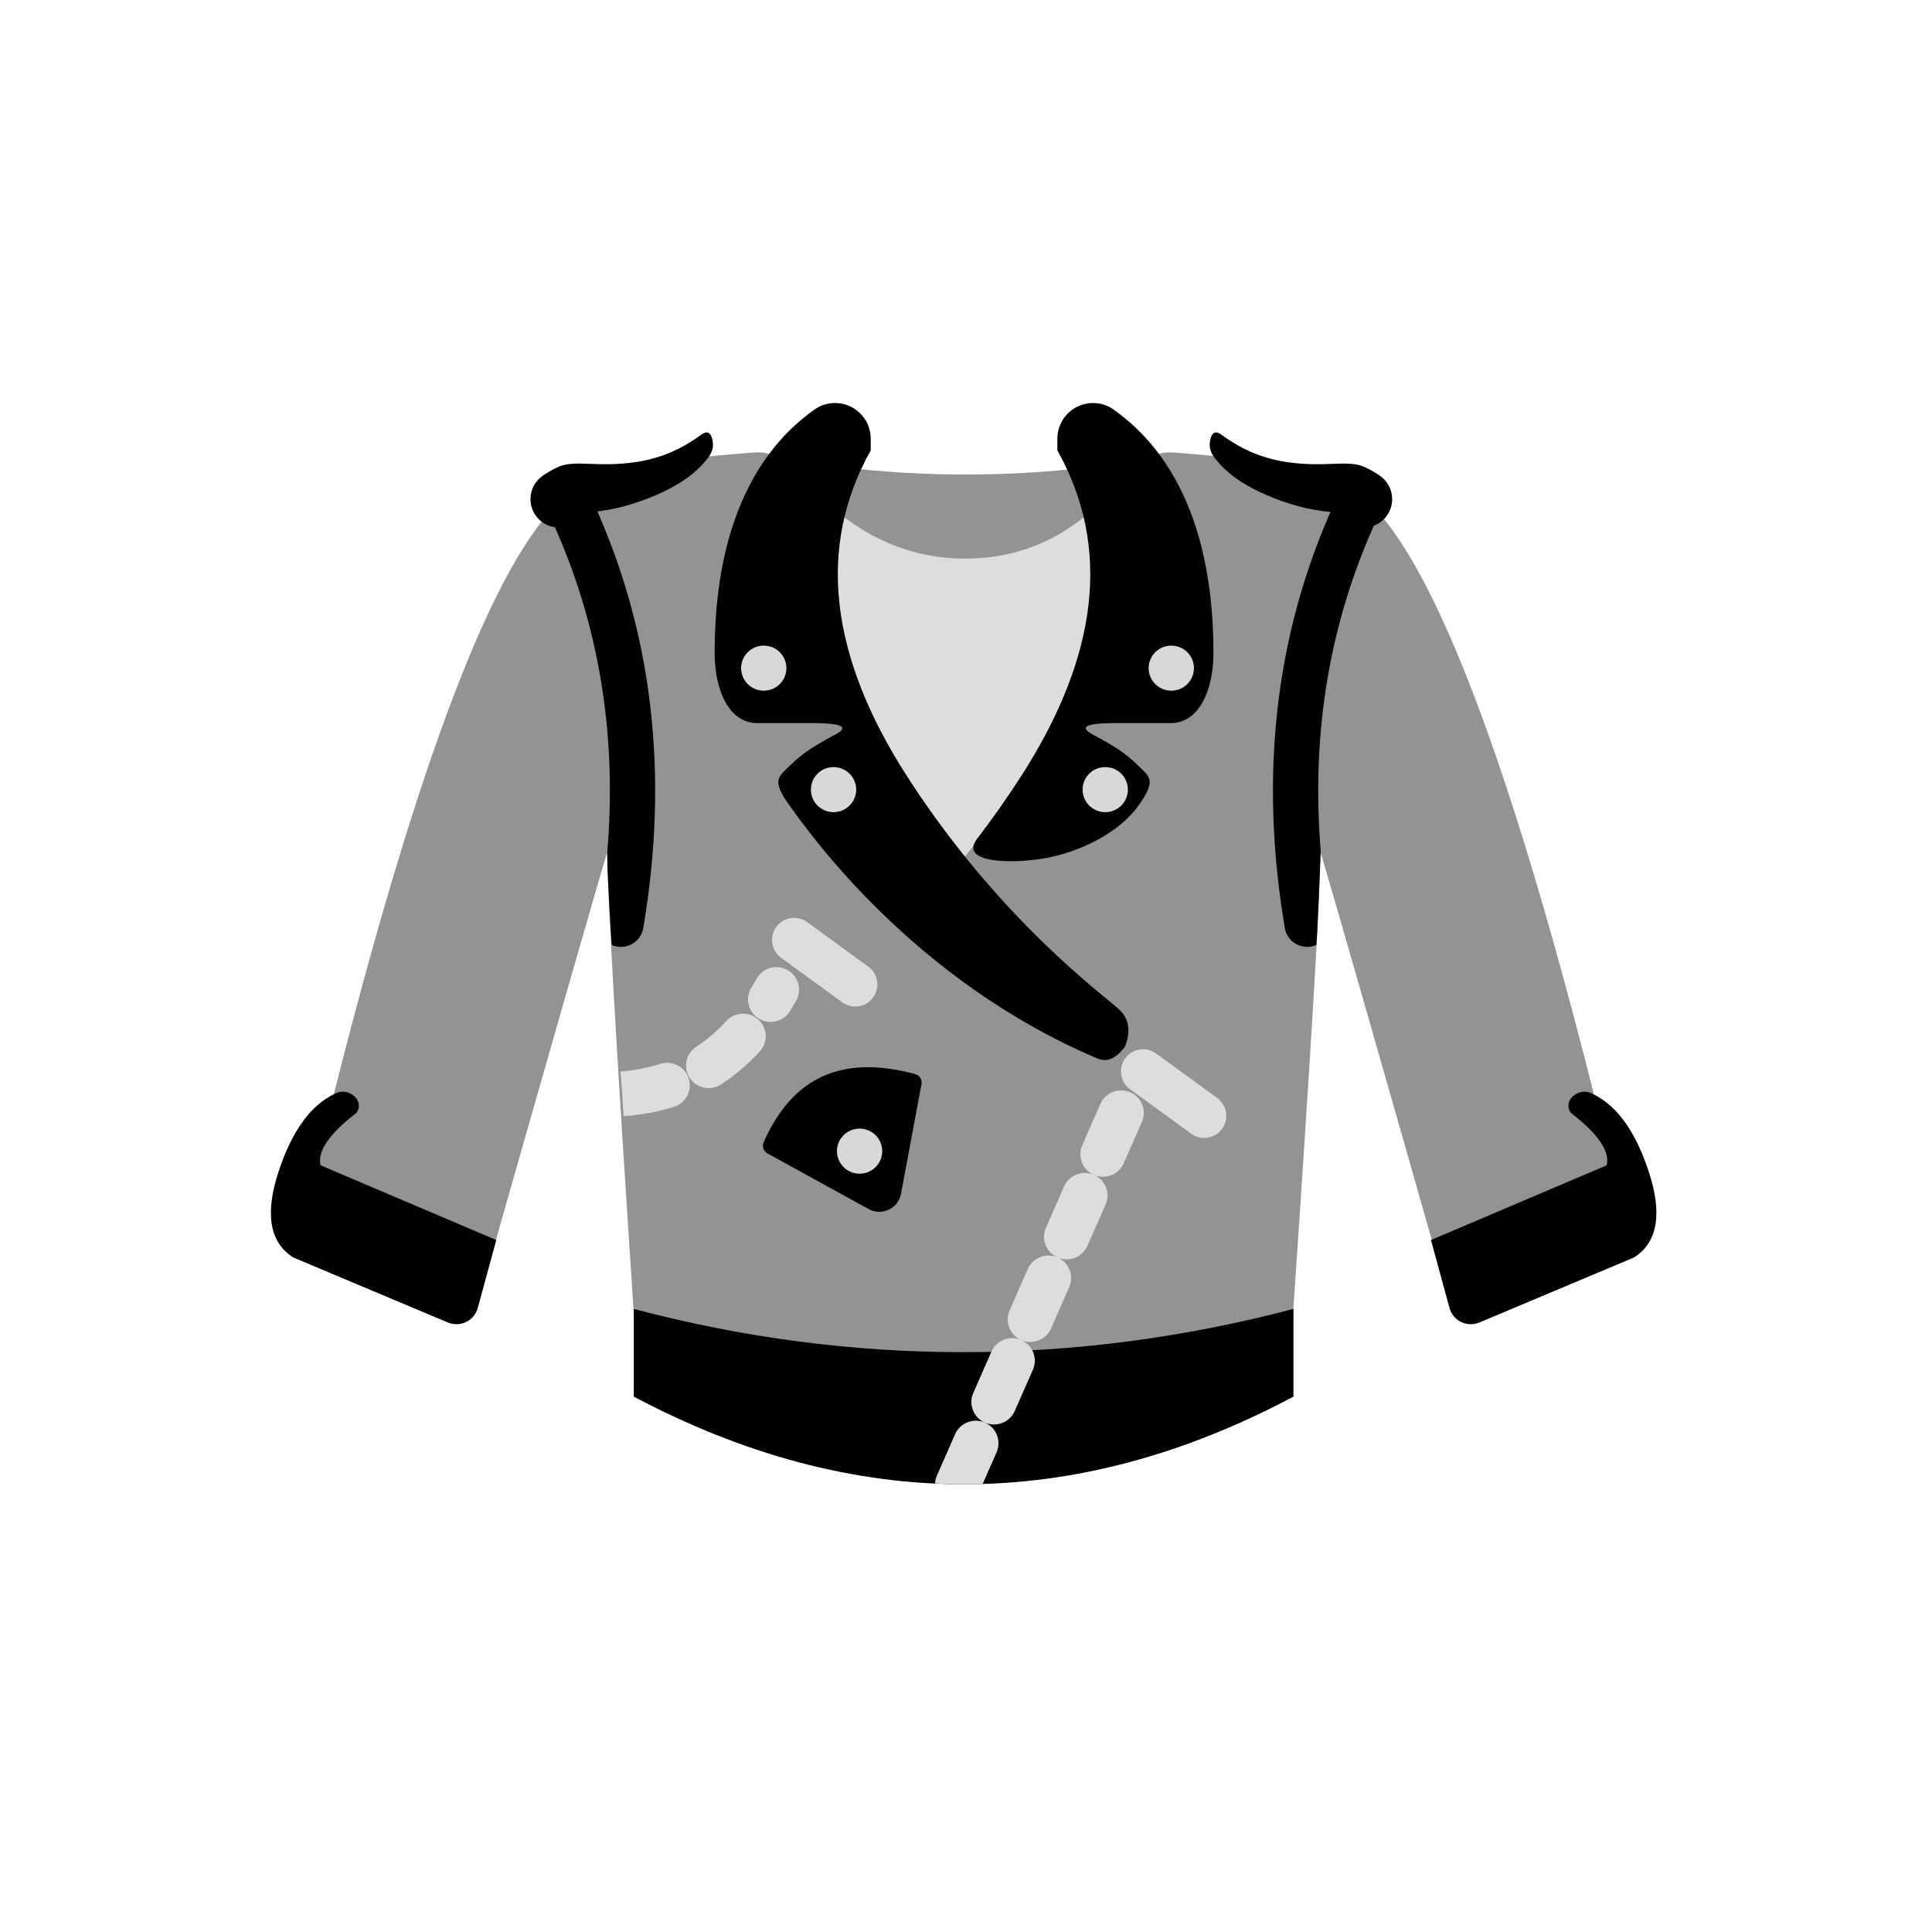 <?xml version="1.0" encoding="UTF-8"?>
<svg width="48px" height="48px" viewBox="0 0 48 48" version="1.1" xmlns="http://www.w3.org/2000/svg" xmlns:xlink="http://www.w3.org/1999/xlink">
    <!-- Generator: Sketch 51.3 (57544) - http://www.bohemiancoding.com/sketch -->
    <title>tops-leatherjacket</title>
    <desc>Created with Sketch.</desc>
    <defs></defs>
    <g id="SVGs" stroke="none" stroke-width="1" fill="none" fill-rule="evenodd">
        <g id="Slices" transform="translate(-590, -59)"></g>
        <g id="Group-19" transform="translate(6, 10)" fill-rule="nonzero">
            <path d="M12.791,1.24 C14.445,1.606 16.177,1.789 17.984,1.789 C19.792,1.789 21.475,1.615 23.033,1.266 C22.866,5.476 22.782,7.581 22.782,7.581 C22.782,7.581 21.162,8.485 17.923,10.294 L12.544,7.581 L12.791,1.24 Z" id="Path-18" fill="#939393"></path>
            <path d="M17.947,25.72 C17.915,25.721 17.882,25.721 17.85,25.721 C15.115,25.696 12.607,25.051 10.327,23.785 L10.327,23.785 C10.001,23.604 9.789,23.269 9.764,22.897 C9.312,16.076 9.087,12.164 9.09,11.16 C8.861,11.91 7.813,15.562 5.948,22.117 C5.762,22.768 1.419,20.786 1.565,20.169 C4.061,9.617 6.26,3.646 8.161,2.255 C9.134,1.543 11.228,1.359 12.689,1.246 C12.935,1.228 13.086,1.247 13.251,1.346 C13.416,1.446 13.438,1.571 13.504,1.786 C13.762,2.629 14.358,3.695 15.68,4.443 C16.473,4.891 17.292,4.969 17.947,4.975 C18.601,4.969 19.421,4.891 20.214,4.443 C21.536,3.695 22.132,2.629 22.39,1.786 C22.455,1.571 22.478,1.446 22.643,1.346 C22.808,1.247 22.958,1.228 23.205,1.246 C24.666,1.359 26.76,1.543 27.733,2.255 C29.622,3.637 31.805,9.542 34.281,19.969 C34.443,20.649 30.079,22.584 29.871,21.853 C28.053,15.464 27.03,11.9 26.804,11.16 C26.807,12.164 26.574,16.077 26.107,22.9 C26.082,23.271 25.871,23.604 25.547,23.785 C23.28,25.051 20.779,25.696 18.044,25.72 C18.012,25.721 17.979,25.721 17.947,25.72 Z" id="Combined-Shape" fill="#939393"></path>
            <path d="M7.467,1.832 C7.593,1.739 7.733,1.66 7.889,1.593 C8.297,1.419 8.861,1.622 9.81,1.478 C10.489,1.375 10.961,1.115 11.281,0.899 C11.407,0.813 11.499,0.728 11.579,0.745 C11.658,0.762 11.69,0.874 11.705,0.957 C11.749,1.204 11.612,1.356 11.491,1.495 C11.315,1.695 10.969,2.037 10.133,2.369 C9.575,2.59 9.039,2.711 8.524,2.731 L8.352,2.902 C8.093,3.16 7.677,3.168 7.408,2.921 L7.408,2.921 C7.12,2.657 7.102,2.21 7.366,1.922 C7.397,1.889 7.431,1.859 7.467,1.832 Z" id="Path-52" fill="#000000"></path>
            <path d="M24.342,1.832 C24.467,1.739 24.608,1.66 24.764,1.593 C25.171,1.419 25.736,1.622 26.684,1.478 C27.363,1.375 27.836,1.115 28.155,0.899 C28.282,0.813 28.374,0.728 28.453,0.745 C28.533,0.762 28.565,0.874 28.579,0.957 C28.624,1.204 28.487,1.356 28.365,1.495 C28.189,1.695 27.844,2.037 27.007,2.369 C26.45,2.59 25.914,2.711 25.399,2.731 L25.227,2.902 C24.968,3.16 24.552,3.168 24.282,2.921 L24.282,2.921 C23.995,2.657 23.976,2.21 24.241,1.922 C24.271,1.889 24.305,1.859 24.342,1.832 Z" id="Path-52" fill="#000000" transform="translate(26.321, 1.922) scale(-1, 1) translate(-26.321, -1.922) "></path>
            <path d="M7.724,2.959 C7.596,2.677 7.721,2.345 8.004,2.218 C8.287,2.09 8.62,2.215 8.748,2.496 C10.216,5.718 10.627,9.244 9.982,13.058 C9.931,13.363 9.641,13.568 9.334,13.517 C9.276,13.507 9.249,13.502 9.199,13.477 C9.175,13.144 9.085,11.727 9.085,11.208 C9.337,8.249 8.883,5.502 7.724,2.959 Z" id="Path-53" fill="#000000"></path>
            <path d="M25.677,2.959 C25.548,2.677 25.674,2.345 25.957,2.218 C26.239,2.09 26.573,2.215 26.701,2.496 C28.169,5.718 28.579,9.244 27.935,13.058 C27.883,13.363 27.593,13.568 27.287,13.517 C27.239,13.509 27.194,13.495 27.151,13.477 C27.122,13.139 27.067,11.746 27.043,11.148 C27.283,8.212 26.827,5.485 25.677,2.959 Z" id="Path-53" fill="#000000" transform="translate(26.928, 7.846) scale(-1, 1) translate(-26.928, -7.846) "></path>
            <path d="M14.146,2.099 C15.258,3.285 16.537,3.878 17.984,3.878 C19.431,3.878 20.66,3.294 21.671,2.125 C21.228,5.234 20.918,7.022 20.74,7.489 C20.562,7.956 19.538,9.345 17.668,11.658 L14.848,6.924 L14.146,2.099 Z" id="Path-18" fill="#DDDDDD"></path>
            <path d="M9.746,22.52 C12.449,23.236 15.175,23.594 17.924,23.594 C20.673,23.594 23.41,23.236 26.136,22.52 L26.136,24.698 C23.408,26.15 20.679,26.876 17.949,26.876 C15.218,26.876 12.484,26.15 9.746,24.698 L9.746,22.52 Z" id="Rectangle-22" fill="#000000"></path>
            <path d="M16.545,9.302 C18.844,12.867 21.438,14.736 21.806,15.081 C22.052,15.312 22.1,15.618 21.951,16.001 C21.733,16.3 21.504,16.399 21.264,16.297 C16.68,14.357 14.099,10.682 13.625,10.026 C13.152,9.371 13.345,9.298 13.625,9.021 C13.939,8.712 14.227,8.529 14.752,8.25 C15.102,8.064 14.927,7.969 14.227,7.965 C13.747,7.965 13.276,7.965 12.812,7.965 C12.117,7.965 11.755,7.158 11.755,6.218 C11.755,2.141 13.529,0.688 14.227,0.181 C14.227,0.181 14.227,0.181 14.227,0.181 L14.227,0.181 C14.623,-0.106 15.177,-0.017 15.464,0.379 C15.574,0.53 15.633,0.712 15.633,0.899 L15.633,1.189 C14.295,3.579 14.599,6.283 16.545,9.302 Z" id="Path-54" fill="#000000"></path>
            <path d="M22.972,9.302 C23.328,9.853 23.69,10.364 24.051,10.835 C24.534,11.467 23.102,11.467 22.296,11.309 C21.458,11.144 20.526,10.682 20.053,10.026 C19.58,9.371 19.773,9.298 20.053,9.021 C20.366,8.712 20.654,8.529 21.179,8.25 C21.53,8.064 21.354,7.969 20.654,7.965 C20.175,7.965 19.703,7.965 19.24,7.965 C18.545,7.965 18.182,7.158 18.182,6.218 C18.182,2.141 19.956,0.688 20.654,0.181 C20.654,0.181 20.654,0.181 20.654,0.181 L20.654,0.181 C21.05,-0.106 21.605,-0.017 21.892,0.379 C22.001,0.53 22.06,0.712 22.06,0.899 L22.06,1.189 C20.722,3.579 21.026,6.283 22.972,9.302 Z" id="Path-54" fill="#000000" transform="translate(21.165, 5.705) scale(-1, 1) translate(-21.165, -5.705) "></path>
            <path d="M12.975,7.16 C13.286,7.16 13.538,6.909 13.538,6.6 C13.538,6.291 13.286,6.04 12.975,6.04 C12.665,6.04 12.413,6.291 12.413,6.6 C12.413,6.909 12.665,7.16 12.975,7.16 Z" id="Oval-5" fill="#D8D8D8"></path>
            <path d="M12.974,18.376 C13.331,17.566 13.82,17.021 14.44,16.741 C15.063,16.459 15.828,16.441 16.735,16.685 L16.735,16.685 C16.846,16.714 16.915,16.824 16.894,16.937 L16.385,19.659 C16.33,19.957 16.043,20.154 15.744,20.098 C15.687,20.087 15.632,20.068 15.581,20.039 L13.069,18.658 C12.969,18.603 12.928,18.481 12.974,18.376 Z" id="Path-58" fill="#000000"></path>
            <path d="M14.709,10.178 C15.02,10.178 15.272,9.927 15.272,9.618 C15.272,9.308 15.02,9.058 14.709,9.058 C14.398,9.058 14.147,9.308 14.147,9.618 C14.147,9.927 14.398,10.178 14.709,10.178 Z" id="Oval-5" fill="#D8D8D8"></path>
            <path d="M15.357,19.16 C15.667,19.16 15.919,18.909 15.919,18.6 C15.919,18.291 15.667,18.04 15.357,18.04 C15.046,18.04 14.794,18.291 14.794,18.6 C14.794,18.909 15.046,19.16 15.357,19.16 Z" id="Oval-5" fill="#D8D8D8"></path>
            <path d="M21.459,10.178 C21.77,10.178 22.022,9.927 22.022,9.618 C22.022,9.308 21.77,9.058 21.459,9.058 C21.148,9.058 20.897,9.308 20.897,9.618 C20.897,9.927 21.148,10.178 21.459,10.178 Z" id="Oval-5" fill="#D8D8D8"></path>
            <path d="M23.1,7.16 C23.411,7.16 23.663,6.909 23.663,6.6 C23.663,6.291 23.411,6.04 23.1,6.04 C22.79,6.04 22.538,6.291 22.538,6.6 C22.538,6.909 22.79,7.16 23.1,7.16 Z" id="Oval-5" fill="#D8D8D8"></path>
            <path d="M9.494,17.732 C9.47,17.464 9.447,16.876 9.413,16.62 C9.758,16.595 10.099,16.529 10.404,16.432 C10.699,16.337 11.016,16.499 11.111,16.793 C11.207,17.088 11.044,17.403 10.748,17.498 C10.358,17.623 9.927,17.7 9.494,17.732 Z M11.917,16.941 C11.657,17.111 11.308,17.04 11.138,16.781 C10.967,16.523 11.039,16.176 11.298,16.006 C11.566,15.83 11.815,15.618 12.048,15.366 C12.258,15.138 12.614,15.123 12.843,15.333 C13.072,15.542 13.086,15.896 12.876,16.124 C12.582,16.442 12.262,16.715 11.917,16.941 Z M13.628,15.122 C13.466,15.386 13.12,15.469 12.855,15.308 C12.589,15.147 12.505,14.803 12.667,14.539 C12.712,14.466 12.755,14.392 12.798,14.315 C12.949,14.045 13.291,13.948 13.563,14.098 C13.834,14.248 13.932,14.589 13.781,14.86 C13.731,14.949 13.68,15.036 13.628,15.122 Z" id="Path-55" fill="#DDDDDD"></path>
            <path d="M17.231,26.857 C17.234,26.79 17.25,26.723 17.278,26.659 L17.729,25.633 C17.854,25.349 18.186,25.22 18.47,25.344 C18.755,25.468 18.885,25.799 18.76,26.082 C18.607,26.431 18.491,26.692 18.415,26.866 C17.904,26.893 17.552,26.866 17.231,26.857 Z M19.211,25.056 C19.087,25.339 18.755,25.468 18.47,25.344 C18.186,25.22 18.056,24.89 18.181,24.607 L18.632,23.581 C18.757,23.298 19.088,23.168 19.373,23.293 C19.658,23.417 19.787,23.747 19.663,24.03 L19.211,25.056 Z M20.114,23.004 C19.989,23.288 19.658,23.417 19.373,23.293 C19.088,23.168 18.959,22.838 19.083,22.555 L19.535,21.529 C19.659,21.246 19.991,21.117 20.276,21.241 C20.56,21.365 20.69,21.695 20.565,21.978 L20.114,23.004 Z M21.017,20.952 C20.892,21.236 20.56,21.365 20.276,21.241 C19.991,21.117 19.861,20.786 19.986,20.503 L20.437,19.477 C20.562,19.194 20.894,19.065 21.178,19.189 C21.463,19.313 21.592,19.643 21.468,19.926 L21.017,20.952 Z M21.919,18.901 C21.795,19.184 21.463,19.313 21.178,19.189 C20.894,19.065 20.764,18.735 20.889,18.451 L21.34,17.425 C21.465,17.142 21.796,17.013 22.081,17.137 C22.365,17.261 22.495,17.591 22.37,17.875 L21.919,18.901 Z" id="Path-56" fill="#DDDDDD"></path>
            <path d="M1.963,18.951 L6.33,20.808 L5.87,22.495 C5.791,22.788 5.489,22.96 5.196,22.88 C5.173,22.874 5.15,22.866 5.127,22.857 L1.285,21.241 C0.696,20.865 0.576,20.151 0.924,19.098 C1.25,18.11 1.708,17.472 2.299,17.184 C2.446,17.101 2.59,17.101 2.732,17.184 C2.991,17.337 2.925,17.595 2.84,17.661 C2.174,18.177 1.882,18.607 1.963,18.951 Z" id="Path-57" fill="#000000"></path>
            <path d="M30.787,18.951 L35.154,20.808 L34.694,22.495 C34.614,22.788 34.312,22.96 34.019,22.88 C33.996,22.874 33.973,22.866 33.951,22.857 L30.108,21.241 C29.52,20.865 29.399,20.151 29.747,19.098 C30.073,18.11 30.532,17.472 31.123,17.184 C31.269,17.101 31.414,17.101 31.555,17.184 C31.814,17.337 31.748,17.595 31.663,17.661 C30.997,18.177 30.705,18.607 30.787,18.951 Z" id="Path-57" fill="#000000" transform="translate(32.353, 20.011) scale(-1, 1) translate(-32.353, -20.011) "></path>
            <path d="M13.73,13.353 L15.249,14.459" id="Path-59" stroke="#DDDDDD" stroke-width="1.098" stroke-linecap="round"></path>
            <path d="M22.399,16.617 L23.918,17.723" id="Path-59" stroke="#DDDDDD" stroke-width="1.098" stroke-linecap="round"></path>
        </g>
    </g>
</svg>